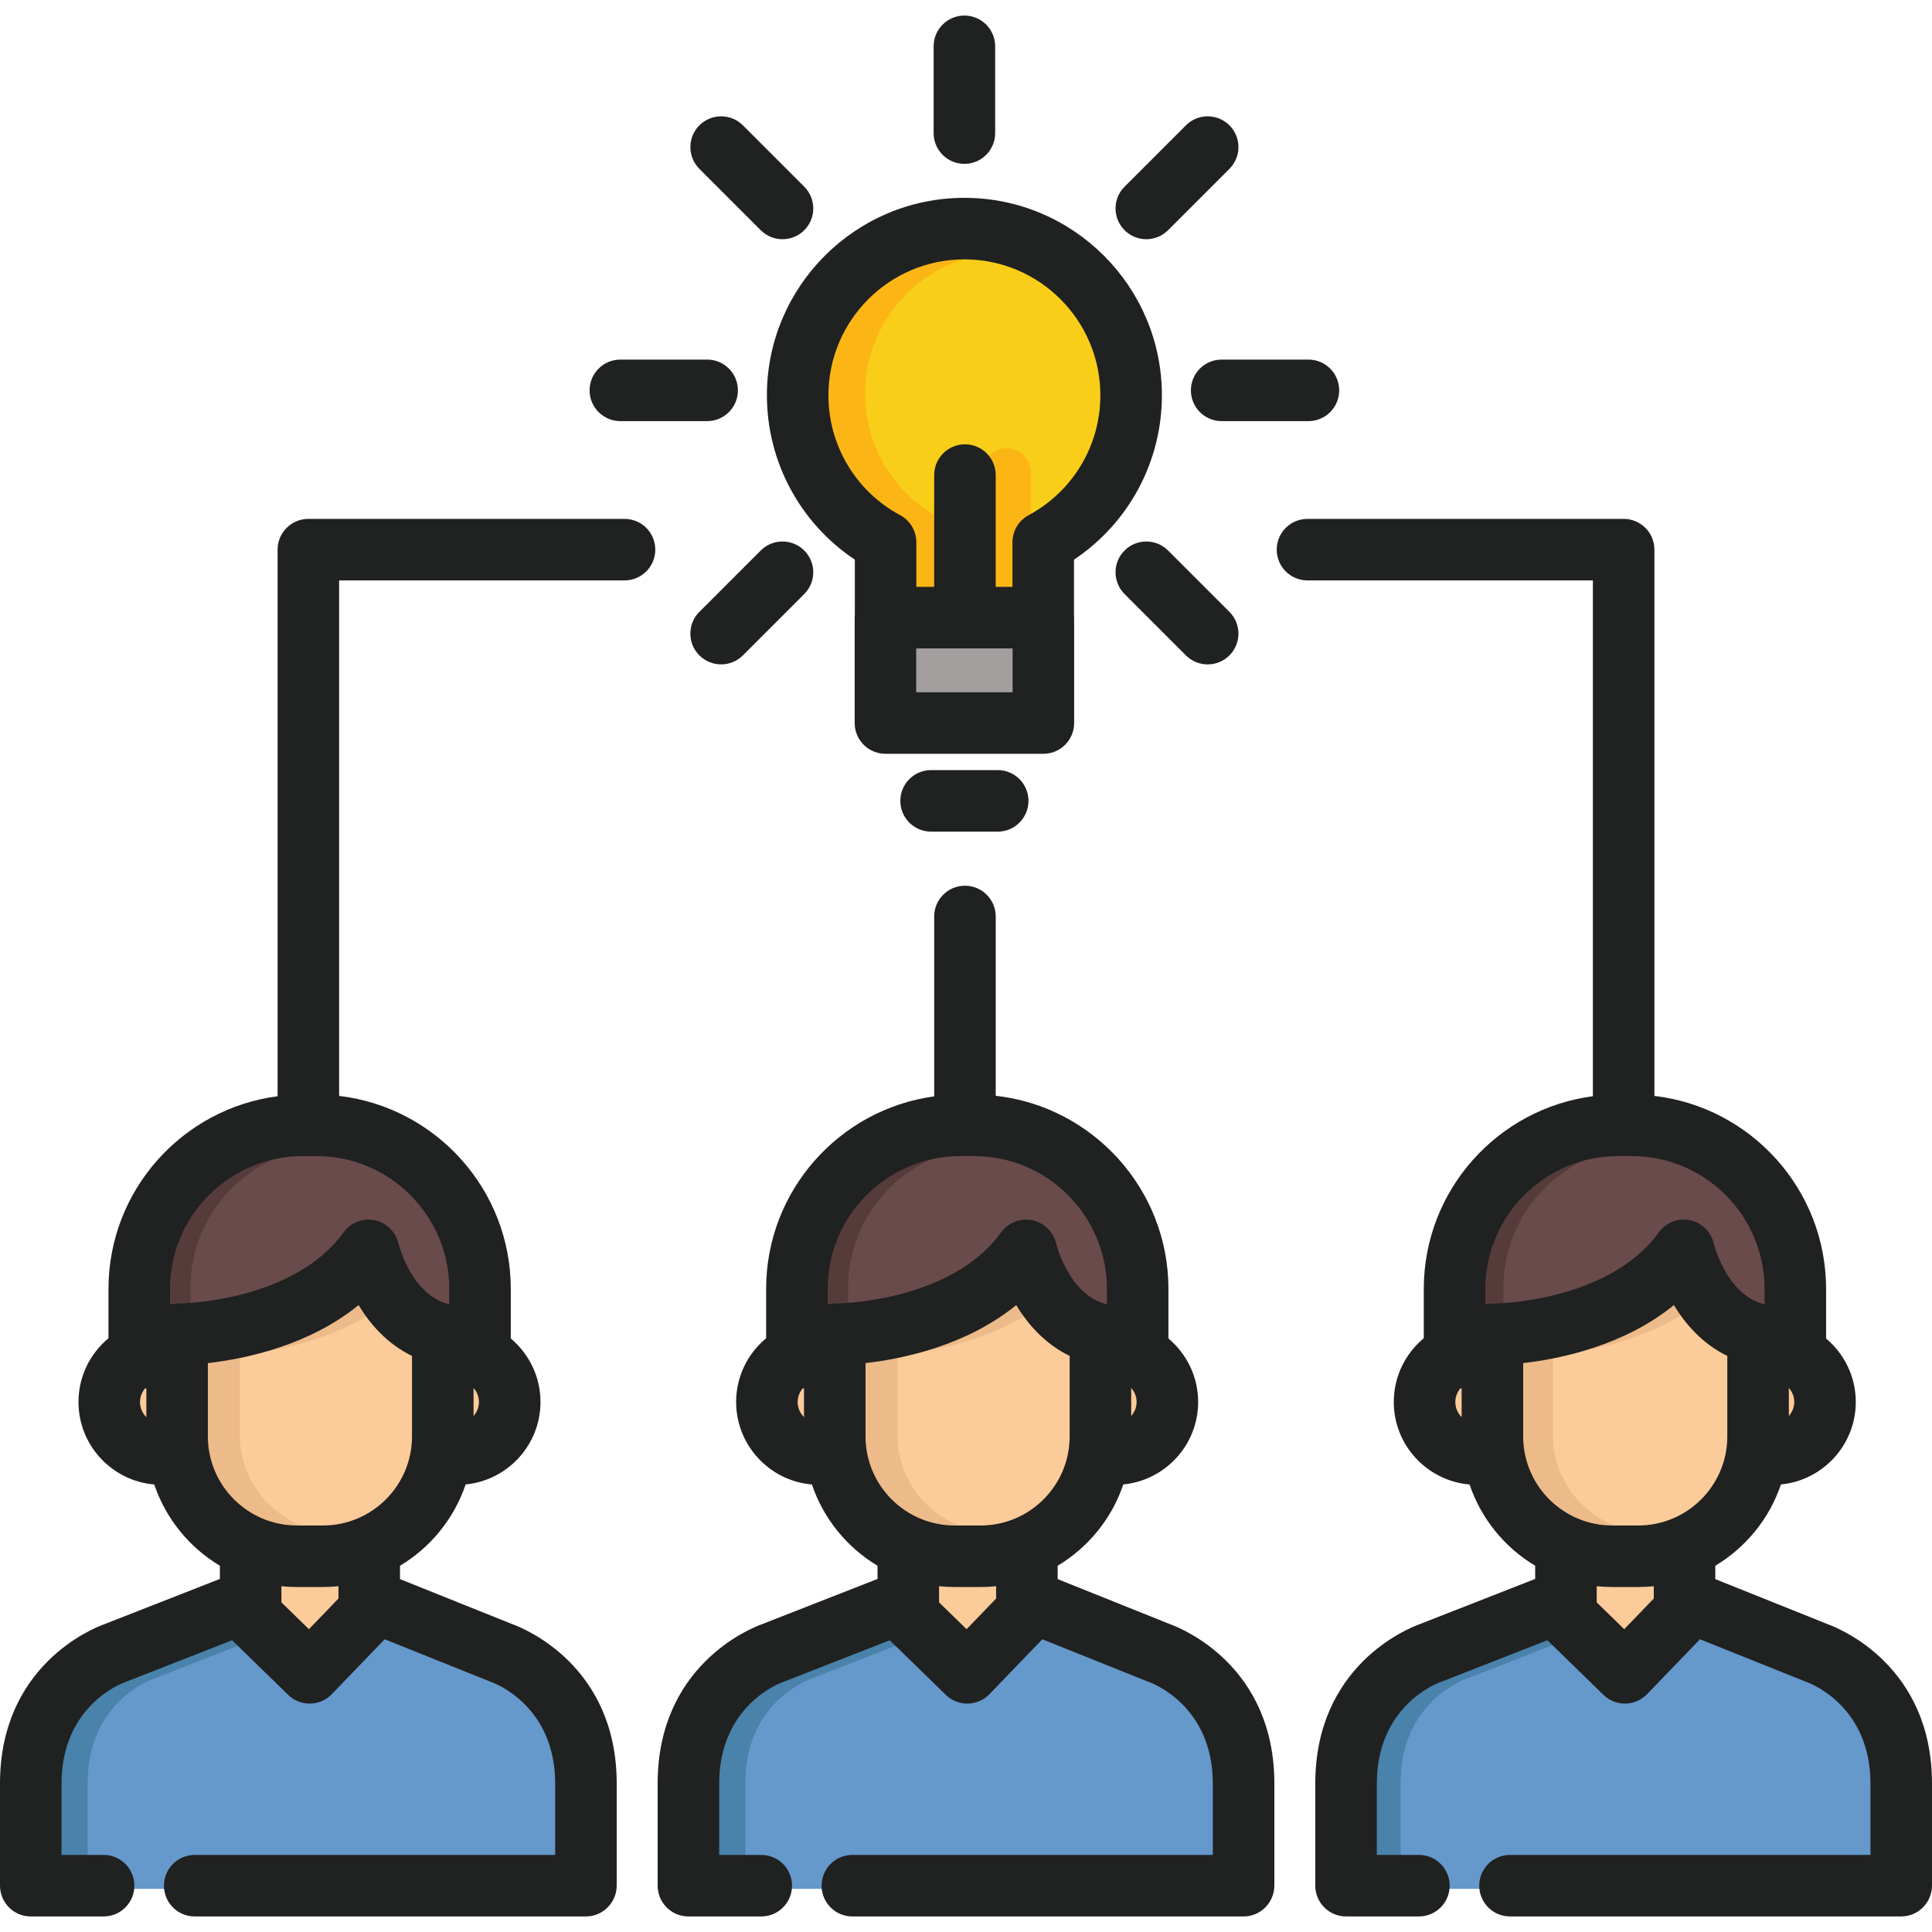 <?xml version="1.0" encoding="iso-8859-1"?>
<!-- Generator: Adobe Illustrator 19.0.0, SVG Export Plug-In . SVG Version: 6.00 Build 0)  -->
<svg version="1.1" id="Layer_1" xmlns="http://www.w3.org/2000/svg" xmlns:xlink="http://www.w3.org/1999/xlink" x="0px" y="0px"
	 viewBox="0 0 511.998 511.998" style="enable-background:new 0 0 511.998 511.998;" xml:space="preserve">
<path style="fill:#F8CE19;" d="M255.725,66.979c-20.587,0-37.336,16.749-37.336,37.337c0,13.769,7.544,26.38,19.691,32.907
	c2.118,1.139,3.434,3.339,3.434,5.745v13.304h7.833v-30.981c0-3.597,2.925-6.522,6.522-6.522s6.522,2.925,6.522,6.522v30.981h7.544
	v-13.306c0-2.406,1.316-4.606,3.434-5.745c12.146-6.529,19.69-19.138,19.69-32.906C293.062,83.728,276.313,66.979,255.725,66.979z"
	/>
<g>
	<path style="fill:#FBB616;" d="M248.952,137.223c-12.147-6.529-19.691-19.139-19.691-32.907c0-18.741,13.881-34.297,31.901-36.937
		c-1.775-0.26-3.589-0.4-5.435-0.4c-20.587,0-37.336,16.749-37.336,37.337c0,13.769,7.544,26.38,19.691,32.907
		c2.118,1.139,3.434,3.339,3.434,5.745v13.304h7.833v-18.801C249.217,137.388,249.091,137.298,248.952,137.223z"/>
	<path style="fill:#FBB616;" d="M273.264,125.292c0-3.597-2.925-6.522-6.522-6.522c-2.268,0-4.267,1.164-5.435,2.924
		c0.686,1.032,1.087,2.269,1.087,3.598v30.981h7.544v-13.306c0-2.362,1.275-4.521,3.326-5.678V125.292z"/>
</g>
<rect x="241.478" y="169.318" style="fill:#A49F9F;" width="28.503" height="14.675"/>
<path style="fill:#6598CB;" d="M478.946,445.005c-0.138-0.046-0.212-0.073-0.346-0.128l-28.416-11.395l-14.282,14.825
	c-1.406,1.457-3.331,2.295-5.356,2.327c-0.039,0.001-0.079,0.001-0.12,0.001c-1.98,0-3.883-0.772-5.305-2.155l-15.127-14.733
	l-28.476,11.153c-0.114,0.046-0.233,0.088-0.35,0.127c-0.638,0.227-17.084,6.326-17.084,27.362v28.182h10.797h15.204h16.641h46.726
	h16.641h15.204h1.732h9.064v-28.184C496.09,451.352,479.645,445.254,478.946,445.005z"/>
<g>
	<path style="fill:#FBCB99;" d="M444.863,343.927l-0.907-1.551l-1.381,1.151c-13.241,11.038-30.652,14.367-39.85,15.369
		l-1.358,0.148v21.308c0,14.168,11.526,25.694,25.695,25.694h6.893c14.166,0,25.694-11.526,25.694-25.694v-22.659l-0.874-0.411
		C453.188,354.653,448.507,350.162,444.863,343.927z"/>
	<path style="fill:#FBCB99;" d="M389.205,379.293V363.15l-2.607,2.665c-1.425,1.458-2.209,3.376-2.209,5.405
		c0,2.03,0.785,3.949,2.209,5.406L389.205,379.293z"/>
	<path style="fill:#FBCB99;" d="M433.955,418.208h-6.893c-1.458,0-2.927-0.089-4.496-0.276l-1.699-0.202v7.502l9.423,9.177
		l9.86-10.235v-6.445l-1.7,0.202C436.884,418.119,435.413,418.208,433.955,418.208z"/>
	<path style="fill:#FBCB99;" d="M474.946,365.561l-0.486-0.091c-0.228-0.043-0.454-0.098-0.673-0.165l-1.974-0.616v14.545
		l2.421-1.781c1.982-1.458,3.167-3.786,3.167-6.23c0-1.973-0.751-3.856-2.115-5.3L474.946,365.561z"/>
</g>
<path style="fill:#694B4B;" d="M432.235,303.942h-3.616c-20.561,0-37.29,16.73-37.29,37.294v6.947l1.987-0.64l0.163-0.06
	c0.052-0.018,0.108-0.028,0.161-0.041l0.274-0.071c0.046-0.014,0.09-0.027,0.148-0.038c0.122-0.025,0.248-0.041,0.415-0.063
	l0.191-0.028c0.202-0.024,0.409-0.033,0.641-0.033c0.315,0,31.668-0.225,45.792-19.749c1.379-1.908,3.828-2.871,6.145-2.392
	c2.337,0.477,4.186,2.289,4.719,4.642c0.151,0.613,3.824,15.083,15.135,17.658l0.293,0.077c0.052,0.014,0.107,0.024,0.159,0.04
	l1.972,0.615v-6.866C469.526,320.672,452.796,303.942,432.235,303.942z"/>
<path style="fill:#4982AA;" d="M388.263,445.026c0.117-0.04,0.235-0.083,0.35-0.127l23.417-9.17l-2.035-1.982l-28.479,11.153
	c-0.114,0.045-0.232,0.087-0.349,0.127c-0.638,0.227-17.083,6.327-17.083,27.362v28.183h7.095v-28.183
	C371.18,451.352,387.625,445.253,388.263,445.026z"/>
<path style="fill:#EDBA89;" d="M411.505,380.351V359.06l1.357-0.148c7.969-0.867,22.112-3.495,34.384-11.391
	c-0.833-1.129-1.634-2.315-2.382-3.594l-0.906-1.55l-1.379,1.15c-13.271,11.059-30.666,14.385-39.852,15.385l-1.358,0.148v21.291
	c0,14.168,11.526,25.694,25.695,25.694h6.894c0.546,0,1.085-0.023,1.621-0.057C422.163,405.149,411.505,393.973,411.505,380.351z"/>
<path style="fill:#563B3B;" d="M398.426,341.236c0-19.981,15.793-36.337,35.55-37.249c-0.577-0.026-1.157-0.045-1.74-0.045h-3.616
	c-20.561,0-37.29,16.73-37.29,37.294v6.947l1.987-0.64l0.163-0.06c0.052-0.018,0.108-0.028,0.161-0.041l0.274-0.071
	c0.046-0.014,0.09-0.027,0.148-0.038c0.118-0.025,0.243-0.04,0.415-0.063l0.191-0.028c0.202-0.024,0.409-0.033,0.641-0.033
	c0.059,0,1.203-0.008,3.114-0.148v-5.826H398.426z"/>
<path style="fill:#6598CB;" d="M305.281,445.005c-0.138-0.046-0.212-0.073-0.346-0.128l-28.416-11.395l-14.282,14.825
	c-1.406,1.457-3.331,2.295-5.356,2.327c-0.039,0.001-0.079,0.001-0.12,0.001c-1.98,0-3.883-0.772-5.305-2.155l-15.127-14.733
	l-28.476,11.153c-0.114,0.046-0.233,0.088-0.35,0.127c-0.638,0.227-17.084,6.326-17.084,27.362v28.182h10.797h15.204h16.641h46.726
	h16.641h15.204h1.732h9.064v-28.184C322.426,451.352,305.981,445.254,305.281,445.005z"/>
<g>
	<path style="fill:#FBCB99;" d="M271.198,343.927l-0.907-1.551l-1.381,1.151c-13.241,11.038-30.652,14.367-39.85,15.369
		l-1.358,0.148v21.308c0,14.168,11.527,25.694,25.695,25.694h6.893c14.166,0,25.694-11.526,25.694-25.694v-22.659l-0.874-0.411
		C279.523,354.653,274.842,350.162,271.198,343.927z"/>
	<path style="fill:#FBCB99;" d="M215.54,379.293V363.15l-2.607,2.665c-1.425,1.458-2.209,3.376-2.209,5.405
		c0,2.03,0.785,3.949,2.209,5.406L215.54,379.293z"/>
	<path style="fill:#FBCB99;" d="M260.29,418.208h-6.893c-1.458,0-2.927-0.089-4.496-0.276l-1.699-0.202v7.502l9.423,9.177
		l9.86-10.235v-6.445l-1.699,0.202C263.219,418.119,261.747,418.208,260.29,418.208z"/>
	<path style="fill:#FBCB99;" d="M301.28,365.561l-0.486-0.091c-0.228-0.043-0.454-0.098-0.673-0.165l-1.974-0.616v14.545
		l2.421-1.781c1.982-1.458,3.167-3.786,3.167-6.23c0-1.973-0.751-3.856-2.115-5.3L301.28,365.561z"/>
</g>
<path style="fill:#694B4B;" d="M258.57,303.942h-3.616c-20.561,0-37.29,16.73-37.29,37.294v6.947l1.987-0.64l0.163-0.06
	c0.052-0.018,0.108-0.028,0.161-0.041l0.274-0.071c0.046-0.014,0.09-0.027,0.148-0.038c0.122-0.025,0.248-0.041,0.415-0.063
	l0.191-0.028c0.203-0.024,0.409-0.033,0.641-0.033c0.315,0,31.668-0.225,45.792-19.749c1.379-1.908,3.828-2.871,6.145-2.392
	c2.337,0.477,4.186,2.289,4.719,4.642c0.151,0.613,3.824,15.083,15.135,17.658l0.293,0.077c0.052,0.014,0.107,0.024,0.159,0.04
	l1.973,0.615v-6.866C295.86,320.672,279.13,303.942,258.57,303.942z"/>
<path style="fill:#4982AA;" d="M214.597,445.026c0.117-0.04,0.235-0.083,0.35-0.127l23.417-9.17l-2.035-1.982l-28.479,11.153
	c-0.113,0.045-0.232,0.087-0.349,0.127c-0.638,0.227-17.083,6.327-17.083,27.362v28.183h7.095v-28.183
	C197.514,451.352,213.959,445.253,214.597,445.026z"/>
<path style="fill:#EDBA89;" d="M237.84,380.351V359.06l1.357-0.148c7.969-0.867,22.112-3.495,34.384-11.391
	c-0.833-1.129-1.634-2.315-2.382-3.594l-0.905-1.55l-1.379,1.15c-13.271,11.059-30.666,14.385-39.852,15.385l-1.358,0.148v21.291
	c0,14.168,11.527,25.694,25.695,25.694h6.894c0.546,0,1.085-0.023,1.621-0.057C248.498,405.149,237.84,393.973,237.84,380.351z"/>
<path style="fill:#563B3B;" d="M224.76,341.236c0-19.981,15.793-36.337,35.55-37.249c-0.577-0.026-1.156-0.045-1.74-0.045h-3.616
	c-20.561,0-37.29,16.73-37.29,37.294v6.947l1.987-0.64l0.163-0.06c0.052-0.018,0.108-0.028,0.161-0.041l0.274-0.071
	c0.046-0.014,0.09-0.027,0.148-0.038c0.118-0.025,0.243-0.04,0.415-0.063l0.191-0.028c0.203-0.024,0.409-0.033,0.641-0.033
	c0.059,0,1.202-0.008,3.114-0.148v-5.826H224.76z"/>
<path style="fill:#6598CB;" d="M130.996,445.005c-0.138-0.046-0.212-0.073-0.346-0.128l-28.416-11.395l-14.282,14.824
	c-1.406,1.457-3.331,2.295-5.356,2.327c-0.039,0.001-0.079,0.001-0.12,0.001c-1.98,0-3.883-0.772-5.305-2.155l-15.127-14.733
	l-28.476,11.153c-0.114,0.046-0.233,0.088-0.35,0.127c-0.638,0.227-17.084,6.326-17.084,27.362v28.182h10.797h15.204h16.641h46.726
	h16.641h15.204h1.732h9.064v-28.183C148.14,451.352,131.695,445.254,130.996,445.005z"/>
<g>
	<path style="fill:#FBCB99;" d="M96.913,343.927l-0.907-1.551l-1.381,1.151c-13.241,11.038-30.652,14.367-39.85,15.369l-1.358,0.148
		v21.308c0,14.168,11.527,25.694,25.695,25.694h6.893c14.166,0,25.694-11.526,25.694-25.694v-22.659l-0.874-0.411
		C105.239,354.653,100.558,350.162,96.913,343.927z"/>
	<path style="fill:#FBCB99;" d="M41.256,379.293V363.15l-2.607,2.665c-1.425,1.458-2.209,3.376-2.209,5.405
		c0,2.03,0.785,3.949,2.209,5.406L41.256,379.293z"/>
	<path style="fill:#FBCB99;" d="M86.006,418.208h-6.893c-1.458,0-2.927-0.089-4.496-0.276l-1.699-0.202v7.502l9.423,9.177
		l9.86-10.235v-6.445l-1.699,0.202C88.935,418.119,87.463,418.208,86.006,418.208z"/>
	<path style="fill:#FBCB99;" d="M126.996,365.561l-0.486-0.091c-0.228-0.043-0.454-0.098-0.673-0.165l-1.974-0.616v14.545
		l2.421-1.781c1.982-1.458,3.167-3.786,3.167-6.23c0-1.973-0.751-3.856-2.115-5.3L126.996,365.561z"/>
</g>
<path style="fill:#694B4B;" d="M84.286,303.942H80.67c-20.561,0-37.29,16.73-37.29,37.294v6.947l1.987-0.64l0.163-0.06
	c0.052-0.018,0.108-0.028,0.161-0.041l0.274-0.071c0.046-0.014,0.09-0.027,0.148-0.038c0.122-0.025,0.248-0.041,0.415-0.063
	l0.191-0.028c0.202-0.024,0.409-0.033,0.641-0.033c0.315,0,31.668-0.225,45.792-19.749c1.379-1.908,3.828-2.871,6.145-2.392
	c2.337,0.477,4.186,2.289,4.719,4.642c0.151,0.613,3.824,15.083,15.135,17.658l0.294,0.077c0.052,0.014,0.107,0.024,0.159,0.04
	l1.972,0.615v-6.866C121.576,320.672,104.846,303.942,84.286,303.942z"/>
<path style="fill:#4982AA;" d="M40.313,445.026c0.117-0.04,0.235-0.083,0.35-0.127l23.417-9.17l-2.035-1.982l-28.479,11.153
	c-0.113,0.045-0.232,0.087-0.349,0.127c-0.638,0.227-17.083,6.327-17.083,27.362v28.183h7.095v-28.183
	C23.23,451.352,39.675,445.253,40.313,445.026z"/>
<path style="fill:#EDBA89;" d="M63.556,380.351V359.06l1.357-0.148c7.969-0.867,22.112-3.495,34.384-11.391
	c-0.833-1.129-1.634-2.315-2.382-3.594l-0.906-1.55l-1.379,1.15c-13.271,11.059-30.666,14.385-39.852,15.385l-1.358,0.148v21.291
	c0,14.168,11.527,25.694,25.695,25.694h6.894c0.546,0,1.085-0.023,1.621-0.057C74.214,405.149,63.556,393.973,63.556,380.351z"/>
<path style="fill:#563B3B;" d="M50.476,341.236c0-19.981,15.793-36.337,35.55-37.249c-0.577-0.026-1.156-0.045-1.74-0.045H80.67
	c-20.561,0-37.29,16.73-37.29,37.294v6.947l1.987-0.64l0.163-0.06c0.052-0.018,0.108-0.028,0.161-0.041l0.274-0.071
	c0.046-0.014,0.09-0.027,0.148-0.038c0.118-0.025,0.243-0.04,0.415-0.063l0.191-0.028c0.202-0.024,0.409-0.033,0.641-0.033
	c0.059,0,1.202-0.008,3.114-0.148v-5.826H50.476z"/>
<g>
	<path style="fill:#202121;" d="M307.914,104.765c0-28.86-23.48-52.339-52.339-52.339s-52.339,23.479-52.339,52.339
		c0,17.623,8.812,33.889,23.299,43.547v14.589c-0.024,0.258-0.039,0.517-0.039,0.781v27.927c0,4.503,3.649,8.153,8.153,8.153h41.855
		c4.504,0,8.153-3.65,8.153-8.153v-27.927c0-0.257-0.015-0.509-0.038-0.759V148.31C299.101,138.653,307.914,122.387,307.914,104.765
		z M219.541,104.765c0-19.869,16.164-36.034,36.033-36.034c19.869,0,36.034,16.164,36.034,36.034
		c0,13.289-7.282,25.459-19.004,31.759c-2.644,1.422-4.293,4.18-4.293,7.182v11.824h-4.437v-29.631c0-4.503-3.649-8.153-8.153-8.153
		s-8.153,3.65-8.153,8.153v29.631h-4.729v-11.822c0-3.001-1.649-5.76-4.293-7.181C226.824,130.226,219.541,118.055,219.541,104.765z
		 M268.349,183.458H242.8v-11.622h25.549V183.458z"/>
	<path style="fill:#202121;" d="M264.403,204.084h-17.656c-4.504,0-8.153,3.65-8.153,8.153s3.649,8.153,8.153,8.153h17.656
		c4.504,0,8.153-3.65,8.153-8.153S268.906,204.084,264.403,204.084z"/>
	<path style="fill:#202121;" d="M195.553,103.448c0-4.503-3.649-8.153-8.153-8.153h-22.999c-4.504,0-8.153,3.65-8.153,8.153
		c0,4.503,3.649,8.153,8.153,8.153H187.4C191.903,111.601,195.553,107.951,195.553,103.448z"/>
	<path style="fill:#202121;" d="M346.747,95.295H323.75c-4.504,0-8.153,3.65-8.153,8.153c0,4.503,3.649,8.153,8.153,8.153h22.998
		c4.504,0,8.153-3.65,8.153-8.153C354.9,98.945,351.251,95.295,346.747,95.295z"/>
	<path style="fill:#202121;" d="M201.602,145.89l-16.262,16.262c-3.184,3.184-3.184,8.346,0,11.529
		c1.593,1.591,3.68,2.388,5.766,2.388c2.086,0,4.173-0.796,5.766-2.388l16.262-16.262c3.184-3.184,3.184-8.346,0-11.53
		C209.948,142.706,204.787,142.706,201.602,145.89z"/>
	<path style="fill:#202121;" d="M303.781,63.394c2.086,0,4.173-0.796,5.766-2.388l16.263-16.263c3.184-3.184,3.184-8.346,0-11.53
		c-3.185-3.184-8.346-3.184-11.53,0l-16.264,16.264c-3.184,3.184-3.184,8.346,0,11.529
		C299.608,62.598,301.695,63.394,303.781,63.394z"/>
	<path style="fill:#202121;" d="M255.575,43.427c4.504,0,8.153-3.65,8.153-8.153v-23c0-4.503-3.649-8.153-8.153-8.153
		s-8.153,3.65-8.153,8.153v23C247.422,39.776,251.072,43.427,255.575,43.427z"/>
	<path style="fill:#202121;" d="M309.547,145.89c-3.185-3.184-8.346-3.184-11.53,0c-3.184,3.184-3.184,8.346,0,11.53l16.263,16.263
		c1.593,1.591,3.68,2.388,5.766,2.388s4.173-0.796,5.766-2.388c3.184-3.184,3.184-8.346,0-11.529L309.547,145.89z"/>
	<path style="fill:#202121;" d="M201.604,61.007c1.593,1.591,3.679,2.388,5.766,2.388c2.086,0,4.173-0.797,5.765-2.387
		c3.185-3.184,3.185-8.346,0.001-11.53l-16.262-16.263c-3.184-3.183-8.346-3.184-11.529,0c-3.185,3.184-3.185,8.346-0.001,11.53
		L201.604,61.007z"/>
	<path style="fill:#202121;" d="M310.208,430.479l-29.92-11.999v-3.544c8.094-4.842,14.332-12.467,17.395-21.544
		c11.115-1.075,19.834-10.462,19.834-21.853c0-6.748-3.065-12.791-7.87-16.823v-13.147c0-26.461-20.062-48.316-45.773-51.176
		v-47.519c0-4.503-3.649-8.153-8.153-8.153s-8.153,3.65-8.153,8.153v47.677c-25.113,3.412-44.535,24.984-44.535,51.019v13.074
		c-4.854,4.032-7.951,10.109-7.951,16.896c0,11.475,8.851,20.906,20.082,21.866c3.064,9.07,9.3,16.692,17.389,21.53v3.497
		l-30.726,12.034c-2.998,1.087-27.545,10.95-27.545,42.185v27.067c0,4.503,3.649,8.159,8.153,8.159h19.304
		c4.504,0,8.153-3.649,8.153-8.153s-3.649-8.153-8.153-8.153h-11.151v-18.919c0-20.609,16.082-26.601,16.695-26.821
		c0.126-0.042,0.251-0.088,0.376-0.137l28.129-11.017l14.862,14.474c1.523,1.484,3.564,2.312,5.687,2.312
		c0.042,0,0.086,0,0.129-0.001c2.17-0.034,4.235-0.932,5.742-2.495l14.016-14.548l28.051,11.249
		c0.145,0.059,0.218,0.087,0.366,0.137c0.685,0.245,16.767,6.235,16.767,26.845v18.919h-42.061h-46.701h-6.763
		c-4.504,0-8.153,3.649-8.153,8.153c0,4.504,3.649,8.153,8.153,8.153h6.763h46.701h50.214c4.504,0,8.153-3.703,8.153-8.206v-27.02
		C337.717,441.539,313.364,431.631,310.208,430.479z M299.777,375.265v-7.453c0.883,0.998,1.435,2.294,1.435,3.728
		C301.212,372.972,300.658,374.267,299.777,375.265z M254.531,306.372h3.613c19.407,0,35.196,15.788,35.196,35.197v4.075
		c-10.083-2.372-13.433-15.982-13.457-16.079c-0.707-3.125-3.18-5.546-6.318-6.186c-3.138-0.645-6.363,0.612-8.24,3.209
		c-13.483,18.641-43.646,18.877-44.081,18.878c-0.01,0-0.018,0-0.027,0c-0.28,0-0.558,0.014-0.832,0.042
		c-0.086,0.009-0.168,0.027-0.254,0.039c-0.186,0.025-0.372,0.048-0.553,0.085c-0.082,0.016-0.16,0.042-0.241,0.062v-4.124
		C219.338,322.161,235.126,306.372,254.531,306.372z M211.387,371.54c0-1.357,0.5-2.587,1.3-3.563
		c0.128-0.024,0.253-0.053,0.379-0.083v7.659C212.031,374.527,211.387,373.107,211.387,371.54z M229.373,361.235
		c9.865-1.124,26.703-4.603,39.938-15.371c3.013,4.985,7.548,10.26,14.159,13.47v21.331c0,13.015-10.588,23.604-23.603,23.604h-6.89
		c-13.016,0-23.605-10.589-23.605-23.604v-19.43H229.373z M256.155,431.75l-7.296-7.106v-4.283c1.354,0.139,2.729,0.212,4.119,0.212
		h6.89c1.389,0,2.762-0.073,4.115-0.212v3.263L256.155,431.75z"/>
	<path style="fill:#202121;" d="M165.505,137.509H81.717c-4.504,0-8.153,3.65-8.153,8.153v144.853
		c-25.248,3.289-44.815,24.923-44.815,51.053v13.075c-4.853,4.032-7.95,10.109-7.95,16.896c0,11.475,8.851,20.906,20.081,21.866
		c3.065,9.071,9.3,16.692,17.39,21.531v3.496l-30.727,12.034C24.547,431.554,0,441.417,0,472.651v27.067
		c0,4.503,3.649,8.159,8.153,8.159h19.305c4.504,0,8.153-3.649,8.153-8.153s-3.649-8.153-8.153-8.153H16.306v-18.919
		c0-20.609,16.082-26.601,16.695-26.821c0.126-0.042,0.251-0.088,0.376-0.137l28.129-11.016l14.861,14.474
		c1.524,1.483,3.566,2.312,5.689,2.312c0.042,0,0.086,0,0.129-0.001c2.17-0.034,4.235-0.932,5.741-2.495l14.018-14.548l28.051,11.25
		c0.145,0.059,0.218,0.087,0.366,0.137c0.685,0.245,16.768,6.235,16.768,26.845v18.919h-42.061H58.366h-6.764
		c-4.504,0-8.153,3.649-8.153,8.153s3.649,8.153,8.153,8.153h6.764h46.701h50.214c4.504,0,8.153-3.702,8.153-8.206v-27.02
		c0-31.109-24.351-41.019-27.509-42.172l-29.92-11.999v-3.544c8.093-4.842,14.331-12.467,17.394-21.544
		c11.115-1.074,19.834-10.462,19.834-21.853c0-6.75-3.065-12.791-7.87-16.823v-13.147c0-26.365-19.918-48.154-45.494-51.14V153.815
		h75.635c4.504,0,8.153-3.65,8.153-8.153C173.658,141.158,170.009,137.509,165.505,137.509z M37.105,371.54
		c0-1.357,0.5-2.587,1.3-3.563c0.127-0.024,0.253-0.053,0.378-0.083v7.659C37.749,374.527,37.105,373.107,37.105,371.54z
		 M81.871,431.75l-7.295-7.106v-4.282c1.354,0.139,2.727,0.212,4.118,0.212h6.89c1.389,0,2.762-0.073,4.116-0.212v3.264
		L81.871,431.75z M85.584,404.269h-6.89c-13.016,0-23.605-10.589-23.605-23.604v-19.43c9.867-1.126,26.712-4.61,39.939-15.371
		c3.012,4.985,7.549,10.26,14.158,13.47v21.331C109.187,393.68,98.599,404.269,85.584,404.269z M125.493,375.265v-7.453
		c0.883,0.998,1.435,2.294,1.435,3.728C126.929,372.972,126.375,374.267,125.493,375.265z M119.057,341.569v4.075
		c-10.084-2.372-13.432-15.982-13.456-16.079c-0.707-3.124-3.179-5.544-6.318-6.186c-3.139-0.645-6.363,0.612-8.24,3.209
		c-13.483,18.641-43.646,18.877-44.081,18.878c-0.004,0-0.01,0.001-0.014,0.001c-0.004,0-0.009-0.001-0.012-0.001
		c-0.077,0-0.153,0.01-0.23,0.012c-0.567,0.014-1.12,0.086-1.651,0.21v-4.118c0-19.407,15.787-35.197,35.194-35.197h3.613
		C103.27,306.372,119.057,322.161,119.057,341.569z"/>
	<path style="fill:#202121;" d="M484.491,430.479l-29.92-11.999v-3.544c8.093-4.842,14.331-12.467,17.394-21.544
		c11.115-1.074,19.834-10.462,19.834-21.853c0-6.75-3.066-12.791-7.87-16.823v-13.147c0-26.365-19.918-48.154-45.494-51.14V145.662
		c0-4.503-3.649-8.153-8.153-8.153h-83.787c-4.504,0-8.153,3.65-8.153,8.153c0,4.503,3.649,8.153,8.153,8.153h75.634v136.7
		c-25.248,3.289-44.815,24.923-44.815,51.053v13.075c-4.853,4.032-7.95,10.109-7.95,16.896c0,11.475,8.851,20.906,20.081,21.866
		c3.065,9.071,9.3,16.692,17.39,21.531v3.496l-30.727,12.034c-2.998,1.087-27.545,10.95-27.545,42.185v27.065
		c0,4.503,3.649,8.159,8.153,8.159h19.305c4.504,0,8.153-3.649,8.153-8.153s-3.649-8.153-8.153-8.153H364.87v-18.919
		c0-20.609,16.082-26.601,16.695-26.821c0.126-0.042,0.251-0.088,0.376-0.137l28.129-11.016l14.861,14.474
		c1.524,1.483,3.566,2.312,5.689,2.312c0.042,0,0.086,0,0.129-0.001c2.17-0.034,4.235-0.932,5.741-2.495l14.018-14.548l28.051,11.25
		c0.145,0.059,0.219,0.087,0.366,0.137c0.685,0.245,16.768,6.235,16.768,26.845v18.919h-42.061H406.93h-6.764
		c-4.504,0-8.153,3.649-8.153,8.153s3.649,8.153,8.153,8.153h6.764h46.701h50.214c4.504,0,8.153-3.702,8.153-8.206v-27.02
		C512,441.542,487.649,431.632,484.491,430.479z M474.059,375.265v-7.453c0.883,0.998,1.435,2.294,1.435,3.728
		C475.494,372.972,474.94,374.267,474.059,375.265z M428.815,306.372h3.613c19.407,0,35.194,15.788,35.194,35.197v4.075
		c-10.083-2.372-13.433-15.982-13.456-16.079c-0.707-3.124-3.179-5.544-6.318-6.186c-3.138-0.645-6.363,0.612-8.24,3.209
		c-13.484,18.641-43.647,18.877-44.082,18.878c-0.01,0-0.018,0-0.027,0c-0.28,0-0.558,0.014-0.832,0.042
		c-0.086,0.009-0.168,0.027-0.254,0.039c-0.186,0.025-0.372,0.048-0.553,0.085c-0.082,0.016-0.16,0.042-0.241,0.062v-4.124
		C393.621,322.161,409.408,306.372,428.815,306.372z M385.67,371.54c0-1.357,0.5-2.587,1.3-3.563
		c0.127-0.024,0.253-0.053,0.378-0.083v7.659C386.314,374.527,385.67,373.107,385.67,371.54z M403.655,361.234
		c9.867-1.126,26.712-4.61,39.939-15.371c3.012,4.985,7.549,10.26,14.158,13.47v21.331c0,13.015-10.588,23.604-23.603,23.604h-6.89
		c-13.016,0-23.605-10.589-23.605-23.604v-19.43H403.655z M430.437,431.75l-7.295-7.106v-4.282c1.354,0.139,2.727,0.212,4.118,0.212
		h6.89c1.389,0,2.762-0.073,4.116-0.212v3.264L430.437,431.75z"/>
</g>
<g>
</g>
<g>
</g>
<g>
</g>
<g>
</g>
<g>
</g>
<g>
</g>
<g>
</g>
<g>
</g>
<g>
</g>
<g>
</g>
<g>
</g>
<g>
</g>
<g>
</g>
<g>
</g>
<g>
</g>
</svg>
